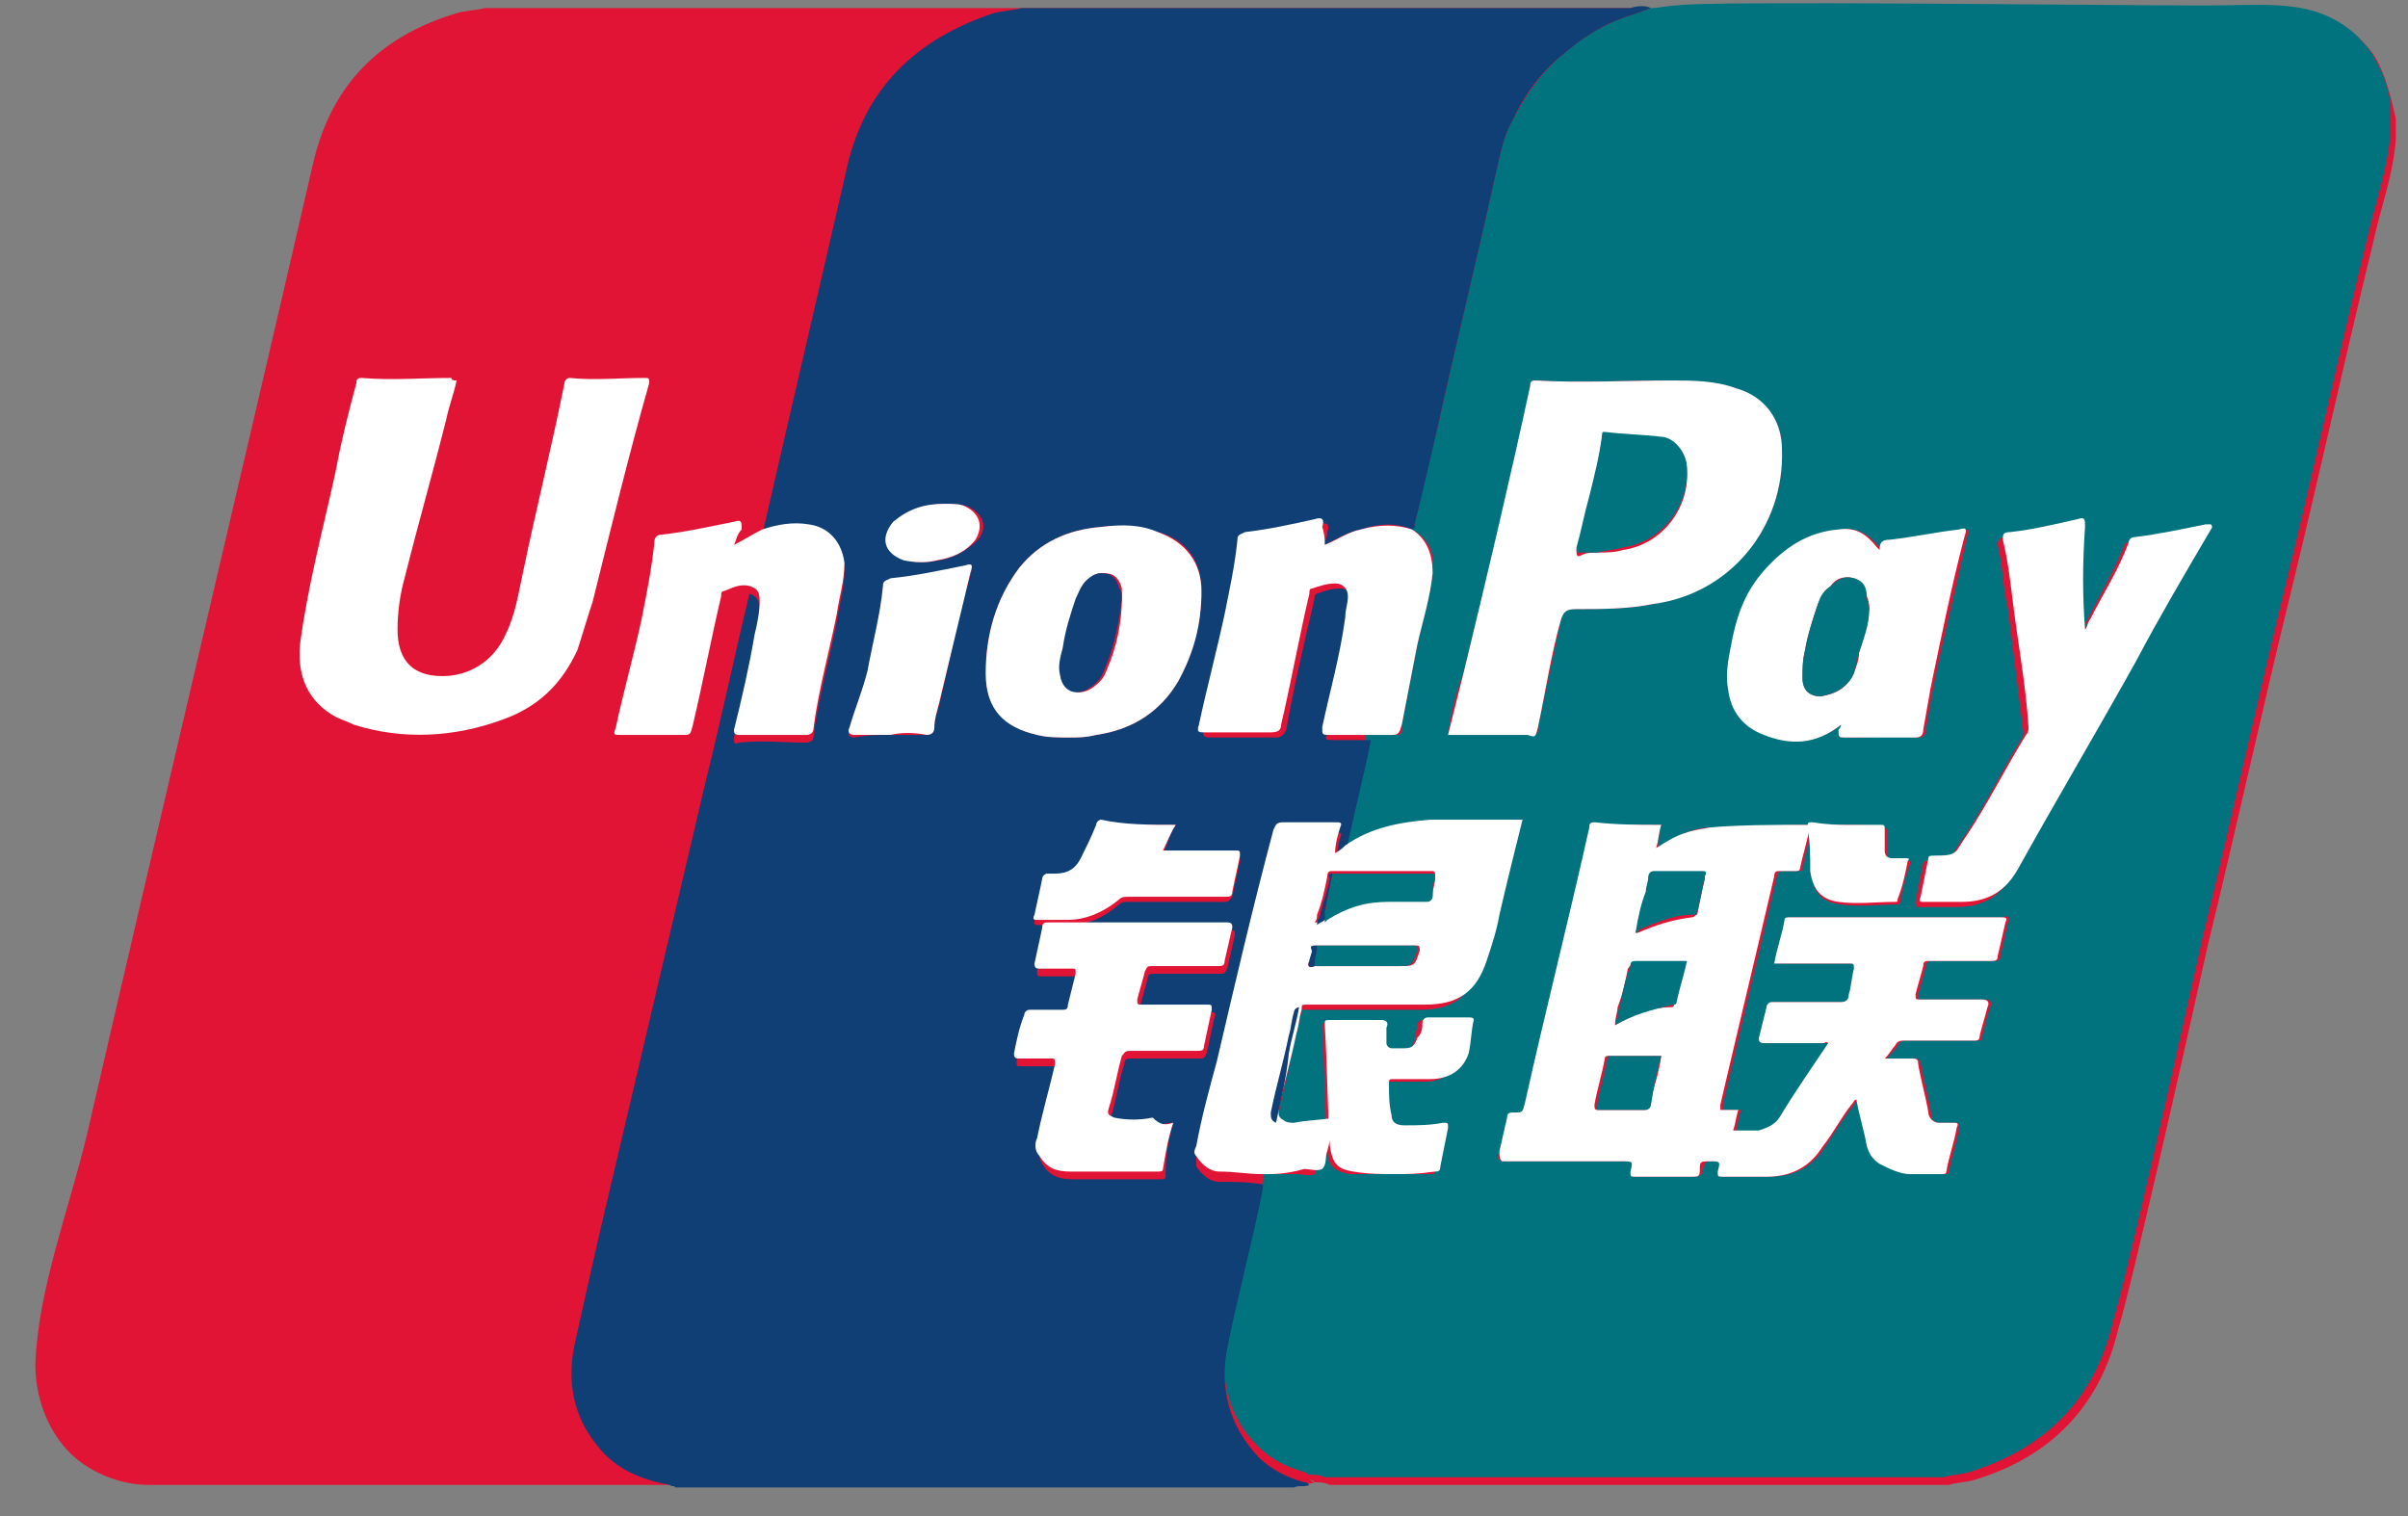 <svg width="54" height="34" viewBox="0 0 54 34" fill="none" xmlns="http://www.w3.org/2000/svg">
<rect x="0" y="0" width="54" height="34" fill="#808080" stroke="none"/>
<path d="M53.324 1.391C53.209 1.16 53.036 0.987 52.863 0.815C51.942 0.008 50.905 0.181 49.523 0.181C47.276 0.181 38.291 0.066 37.657 0.181C37.484 0.181 37.254 0.239 37.081 0.239C36.966 0.181 36.793 0.181 36.62 0.181C36.505 0.181 36.447 0.181 36.332 0.181C32.473 0.181 23.487 0.181 22.969 0.181H10.873C10.643 0.239 10.412 0.239 10.239 0.296C8.511 0.815 7.417 1.909 7.014 3.695C5.343 10.952 3.615 18.21 1.945 25.468C1.542 27.138 0.851 28.924 0.793 30.594C0.793 31.285 1.023 31.976 1.484 32.495C1.945 33.013 2.694 33.301 3.327 33.301C3.731 33.301 4.134 33.301 4.537 33.301H29.132C29.247 33.243 29.363 33.301 29.478 33.243C29.42 33.243 29.42 33.186 29.363 33.186C29.42 33.186 29.42 33.186 29.478 33.243C29.593 33.243 29.708 33.243 29.823 33.301H43.705C43.878 33.243 44.108 33.243 44.281 33.186C46.009 32.667 47.103 31.515 47.507 29.788C47.795 28.866 48.947 23.739 49.523 21.148C50.156 18.555 50.732 15.906 51.366 13.314C51.999 10.722 52.575 8.072 53.209 5.48C53.382 4.674 53.67 3.925 53.727 3.119C53.727 2.946 53.727 2.831 53.727 2.658C53.612 2.139 53.497 1.736 53.324 1.391Z" fill="#E21435"/>
<path d="M53.612 2.485C53.612 2.658 53.612 2.773 53.612 2.946C53.555 3.752 53.267 4.559 53.094 5.307C52.46 7.899 51.884 10.549 51.251 13.141C50.617 15.733 50.041 18.383 49.407 20.975C48.831 23.567 47.679 28.693 47.391 29.615C46.988 31.4 45.836 32.495 44.166 33.013C43.993 33.071 43.763 33.071 43.59 33.128C38.982 33.128 34.316 33.128 29.708 33.128C29.593 33.071 29.478 33.071 29.363 33.071C29.305 33.071 29.305 33.013 29.247 33.013C28.844 32.898 28.499 32.725 28.211 32.437C27.519 31.746 27.347 30.939 27.519 30.018C27.692 29.096 27.923 28.117 28.153 27.195C28.211 26.907 28.326 26.619 28.326 26.331C28.556 26.331 28.844 26.331 29.075 26.331C29.19 26.331 29.42 26.389 29.478 26.331C29.535 26.274 29.535 26.101 29.593 25.928C29.651 25.698 29.708 25.41 29.766 25.18C29.42 25.237 29.132 25.237 28.844 25.295C28.787 25.295 28.671 25.295 28.614 25.237C28.729 24.719 28.844 24.2 28.959 23.682C29.017 23.336 29.132 22.991 29.19 22.645C29.247 22.645 29.305 22.645 29.363 22.645C30.169 22.645 31.033 22.645 31.839 22.645C32.588 22.645 32.934 22.357 33.222 21.666C33.337 21.32 33.395 20.975 33.51 20.629C33.683 19.938 33.855 19.247 34.028 18.498C33.971 18.498 33.913 18.498 33.855 18.498C33.222 18.498 32.588 18.498 31.955 18.498C31.263 18.498 30.63 18.613 30.054 19.074C30.227 18.21 30.457 17.346 30.63 16.482C30.803 16.482 30.975 16.482 31.206 16.482C31.436 16.482 31.436 16.482 31.436 16.252C31.551 15.675 31.667 15.042 31.782 14.466C31.897 13.947 32.07 13.371 32.127 12.853C32.185 12.45 32.07 12.104 31.667 11.874C31.724 11.816 31.724 11.759 31.724 11.759C31.897 11.01 32.07 10.261 32.243 9.57C32.646 7.727 33.107 5.883 33.51 4.04C33.625 3.579 33.683 3.119 33.913 2.715C34.201 2.139 34.604 1.563 35.123 1.16C35.468 0.872 35.814 0.642 36.217 0.469C36.505 0.354 36.735 0.296 37.023 0.181C37.196 0.181 37.427 0.123 37.599 0.123C38.233 0.008 47.219 0.123 49.465 0.123C50.847 0.123 51.884 -0.049 52.806 0.757C52.979 0.93 53.151 1.103 53.267 1.333C53.497 1.736 53.612 2.139 53.612 2.485ZM37.254 18.498C37.254 18.498 37.196 18.498 37.254 18.498C36.735 18.498 36.275 18.498 35.756 18.498C35.699 18.498 35.641 18.555 35.641 18.613C35.18 20.687 34.662 22.703 34.201 24.776C34.143 25.007 34.143 25.007 33.971 25.007C33.855 25.007 33.855 25.007 33.798 25.122C33.74 25.352 33.683 25.64 33.625 25.871C33.567 25.986 33.625 26.044 33.74 26.044C34.662 26.044 35.526 26.044 36.447 26.044C36.678 26.044 36.678 26.044 36.62 26.274C36.62 26.389 36.62 26.389 36.735 26.389C37.139 26.389 37.599 26.389 38.003 26.389C38.118 26.389 38.175 26.331 38.175 26.274C38.233 26.044 38.233 26.044 38.406 26.044C38.636 26.044 38.636 26.044 38.579 26.274C38.521 26.389 38.579 26.389 38.694 26.389C39.039 26.389 39.385 26.389 39.673 26.389C40.249 26.389 40.652 26.159 40.94 25.698C41.171 25.352 41.343 25.064 41.574 24.776C41.574 24.719 41.631 24.719 41.689 24.661C41.747 25.007 41.862 25.352 41.919 25.698C41.977 25.871 42.035 26.044 42.207 26.101C42.438 26.216 42.611 26.331 42.899 26.331C43.129 26.331 43.359 26.331 43.59 26.331C43.647 26.331 43.705 26.331 43.705 26.274C43.763 25.928 43.878 25.64 43.935 25.295C43.935 25.237 43.935 25.18 43.878 25.18C43.763 25.18 43.647 25.18 43.532 25.18C43.359 25.18 43.302 25.122 43.302 24.949C43.244 24.604 43.129 24.2 43.071 23.855C43.071 23.797 43.014 23.739 42.956 23.739C42.783 23.739 42.553 23.739 42.323 23.739C42.38 23.624 42.495 23.567 42.553 23.451C42.611 23.336 42.668 23.336 42.783 23.336C43.302 23.336 43.82 23.336 44.339 23.336C44.454 23.336 44.454 23.336 44.454 23.221C44.511 22.991 44.569 22.76 44.627 22.587C44.684 22.472 44.627 22.415 44.511 22.415C44.051 22.415 43.59 22.415 43.129 22.415C43.014 22.415 43.014 22.415 43.014 22.299C43.071 22.127 43.129 21.896 43.187 21.666C43.187 21.608 43.244 21.551 43.302 21.551C43.763 21.551 44.223 21.551 44.684 21.551C44.799 21.551 44.857 21.551 44.857 21.436C44.915 21.205 44.972 20.917 45.03 20.687C45.087 20.572 45.03 20.514 44.915 20.572C43.935 20.572 43.014 20.572 42.035 20.572C41.401 20.572 40.767 20.572 40.191 20.572C40.134 20.572 40.076 20.572 40.076 20.629C40.019 20.917 39.903 21.263 39.846 21.608C39.903 21.608 39.961 21.608 40.019 21.608C40.537 21.608 40.998 21.608 41.516 21.608C41.631 21.608 41.631 21.666 41.631 21.724C41.574 21.896 41.516 22.069 41.516 22.299C41.516 22.415 41.459 22.472 41.343 22.472C40.825 22.472 40.307 22.472 39.788 22.472C39.731 22.472 39.673 22.472 39.673 22.587C39.615 22.818 39.558 23.048 39.5 23.279C39.5 23.394 39.5 23.394 39.615 23.394C40.076 23.394 40.479 23.394 40.94 23.394C40.998 23.394 40.998 23.394 41.055 23.394C40.71 23.97 40.364 24.546 39.961 25.064C39.846 25.237 39.673 25.295 39.5 25.352C39.327 25.41 39.155 25.352 38.924 25.352C38.982 25.18 38.982 25.064 39.039 24.892C38.867 24.892 38.751 24.892 38.636 24.892C38.636 24.834 38.636 24.834 38.636 24.776C39.039 23.048 39.443 21.378 39.846 19.65C39.846 19.592 39.903 19.535 39.961 19.535C40.076 19.535 40.191 19.535 40.307 19.535C40.364 19.535 40.422 19.535 40.422 19.477C40.479 19.131 40.595 18.786 40.652 18.498C40.595 18.498 40.595 18.498 40.537 18.498C39.846 18.498 39.097 18.555 38.406 18.555C38.06 18.555 37.772 18.671 37.484 18.843C37.427 18.901 37.311 18.959 37.196 19.016C37.196 18.843 37.196 18.671 37.254 18.498ZM32.473 16.482C32.531 16.482 32.531 16.482 32.588 16.482C33.164 16.482 33.683 16.482 34.259 16.482C34.489 16.482 34.489 16.482 34.489 16.309C34.662 15.503 34.835 14.696 35.007 13.89C35.065 13.659 35.123 13.659 35.353 13.659C35.929 13.659 36.505 13.659 37.081 13.544C38.809 13.256 40.019 11.816 39.961 10.088C39.961 9.397 39.558 8.936 38.924 8.706C38.463 8.591 37.945 8.533 37.484 8.533C36.447 8.533 35.411 8.591 34.431 8.533C34.316 8.533 34.316 8.591 34.316 8.648C33.913 10.837 33.337 12.968 32.819 15.1C32.646 15.56 32.531 16.021 32.473 16.482ZM46.758 14.12C46.7 13.371 46.643 12.68 46.643 11.931C46.643 11.759 46.585 11.759 46.47 11.759C45.951 11.874 45.491 11.989 44.972 12.047C44.857 12.047 44.799 12.104 44.799 12.22C44.915 12.68 44.915 13.199 45.03 13.659C45.145 14.581 45.26 15.503 45.375 16.424C45.375 16.482 45.375 16.54 45.318 16.597C44.857 17.346 44.511 18.095 43.993 18.843C43.705 19.247 43.82 19.304 43.244 19.304C43.187 19.304 43.129 19.304 43.129 19.362C43.071 19.65 43.014 19.938 42.956 20.226C42.956 20.284 42.956 20.341 43.014 20.341C43.302 20.341 43.59 20.341 43.878 20.341C44.454 20.341 44.857 20.111 45.145 19.592C46.009 18.037 46.931 16.482 47.795 14.927C48.371 13.947 48.947 12.968 49.465 11.989C49.465 11.931 49.523 11.931 49.465 11.874C49.407 11.816 49.407 11.816 49.35 11.874C48.831 11.989 48.313 12.104 47.737 12.162C47.679 12.162 47.622 12.22 47.622 12.277C47.391 12.853 47.046 13.429 46.758 14.005C46.873 13.947 46.815 14.005 46.758 14.12ZM41.286 16.252C41.286 16.309 41.286 16.309 41.286 16.367C41.228 16.54 41.228 16.54 41.459 16.54C41.977 16.54 42.495 16.482 43.014 16.54C43.129 16.54 43.187 16.482 43.187 16.367C43.244 16.021 43.302 15.675 43.359 15.387C43.59 14.236 43.878 13.141 44.108 12.047C44.166 11.874 44.166 11.874 43.993 11.874C43.475 11.989 42.956 12.047 42.438 12.104C42.265 12.104 42.207 12.162 42.207 12.335L42.15 12.277C41.919 11.989 41.631 11.816 41.286 11.874C40.595 11.931 40.019 12.277 39.615 12.796C39.212 13.256 38.982 13.89 38.867 14.524C38.809 14.812 38.809 15.157 38.809 15.445C38.867 15.963 39.155 16.309 39.615 16.482C40.134 16.655 40.71 16.712 41.286 16.252C41.228 16.252 41.228 16.252 41.286 16.252ZM31.263 26.331C31.551 26.331 31.839 26.331 32.07 26.331C32.185 26.331 32.185 26.331 32.185 26.216C32.243 25.928 32.3 25.64 32.358 25.352C32.358 25.237 32.358 25.237 32.243 25.237C31.955 25.237 31.667 25.295 31.379 25.295C31.206 25.295 31.148 25.237 31.091 25.064C31.091 24.834 31.091 24.604 31.033 24.373C31.033 24.258 31.033 24.258 31.148 24.258C31.436 24.258 31.667 24.258 31.955 24.258C32.358 24.258 32.646 24.027 32.819 23.682C32.934 23.451 32.934 23.163 32.934 22.933C32.934 22.875 32.876 22.875 32.819 22.875C32.531 22.875 32.185 22.875 31.897 22.875C31.839 22.875 31.782 22.933 31.782 22.991C31.782 23.106 31.724 23.221 31.724 23.336C31.667 23.509 31.609 23.567 31.436 23.567C31.321 23.567 31.206 23.567 31.148 23.567C31.091 23.567 31.033 23.567 31.033 23.451C31.033 23.336 31.033 23.221 31.033 23.106C31.033 22.991 31.033 22.933 30.918 22.933C30.515 22.933 30.169 22.933 29.766 22.933C29.651 22.933 29.651 22.933 29.651 23.048C29.708 23.97 29.708 24.834 29.766 25.756C29.766 26.101 29.881 26.274 30.284 26.331C30.687 26.331 30.975 26.331 31.263 26.331ZM41.459 18.498C41.228 18.498 40.998 18.498 40.71 18.498C40.595 18.498 40.595 18.498 40.595 18.613C40.595 18.959 40.595 19.247 40.652 19.592C40.652 19.995 40.825 20.226 41.286 20.284C41.689 20.341 42.15 20.284 42.553 20.284C42.611 20.284 42.611 20.226 42.611 20.226C42.668 19.938 42.726 19.65 42.841 19.362C42.841 19.304 42.841 19.304 42.783 19.304C42.668 19.304 42.611 19.304 42.495 19.304C42.38 19.304 42.323 19.247 42.323 19.131C42.323 18.959 42.323 18.843 42.323 18.671C42.323 18.555 42.265 18.555 42.207 18.555C41.977 18.498 41.689 18.498 41.459 18.498Z" fill="#00737F"/>
<path d="M37.023 0.181C36.735 0.296 36.505 0.354 36.217 0.469C35.814 0.642 35.468 0.872 35.123 1.16C34.604 1.563 34.201 2.082 33.913 2.715C33.682 3.119 33.625 3.579 33.51 4.04C33.106 5.883 32.646 7.726 32.242 9.57C32.07 10.319 31.897 11.067 31.724 11.758C31.724 11.816 31.724 11.874 31.666 11.874C31.263 11.701 30.86 11.758 30.515 11.874C30.227 11.931 29.939 12.104 29.708 12.219C29.708 12.104 29.766 12.046 29.766 11.931C29.823 11.758 29.766 11.701 29.593 11.758C29.075 11.874 28.556 11.931 28.038 12.046C27.922 12.046 27.865 12.104 27.865 12.219C27.807 12.795 27.692 13.371 27.577 13.89C27.404 14.696 27.231 15.56 27.001 16.366C26.943 16.482 27.001 16.539 27.116 16.539C27.634 16.539 28.095 16.539 28.614 16.539C28.729 16.539 28.787 16.482 28.844 16.366C29.017 15.387 29.247 14.408 29.478 13.429C29.478 13.371 29.478 13.314 29.535 13.314C29.708 13.256 29.823 13.198 30.054 13.198C30.227 13.198 30.342 13.314 30.342 13.486C30.342 13.659 30.342 13.774 30.284 13.947C30.169 14.754 29.939 15.618 29.766 16.424C29.708 16.597 29.708 16.597 29.939 16.597C30.227 16.597 30.457 16.597 30.745 16.597C30.572 17.461 30.342 18.325 30.169 19.189C30.111 19.247 30.054 19.304 29.939 19.362C29.996 19.131 29.996 18.959 30.054 18.786C30.111 18.671 30.054 18.671 29.939 18.671C29.535 18.671 29.19 18.671 28.787 18.671C28.671 18.671 28.614 18.728 28.556 18.843C28.153 20.571 27.75 22.299 27.289 24.027C27.116 24.661 26.943 25.294 26.828 25.928C26.828 25.986 26.828 26.101 26.828 26.159C26.943 26.331 27.116 26.504 27.346 26.504C27.692 26.504 27.98 26.504 28.326 26.562C28.326 26.85 27.692 29.326 27.519 30.248C27.346 31.17 27.577 31.976 28.21 32.667C28.498 32.955 28.844 33.128 29.247 33.243C29.305 33.243 29.305 33.243 29.363 33.301C29.247 33.358 29.132 33.301 29.017 33.358C24.409 33.358 19.743 33.358 15.135 33.358C15.135 33.301 15.078 33.358 15.02 33.301C14.386 33.186 13.81 32.955 13.407 32.437C12.831 31.746 12.716 30.939 12.889 30.133C13.119 29.096 13.35 28.059 13.58 27.08C14.329 23.912 15.078 20.686 15.826 17.518C16.172 16.136 16.46 14.754 16.806 13.314C16.979 13.371 17.036 13.486 17.036 13.659C17.036 13.89 16.979 14.178 16.921 14.408C16.806 15.099 16.633 15.848 16.46 16.539C16.46 16.654 16.46 16.712 16.575 16.654C17.094 16.597 17.555 16.654 18.073 16.654C18.188 16.654 18.246 16.597 18.246 16.482C18.361 15.618 18.591 14.811 18.764 13.947C18.822 13.544 18.937 13.198 18.937 12.795C18.937 12.335 18.591 11.989 18.131 11.931C17.785 11.874 17.439 11.989 17.094 12.046C17.094 12.046 17.094 12.046 17.094 11.989C17.727 9.224 18.361 6.517 18.994 3.752C19.398 1.966 20.55 0.872 22.278 0.296C22.508 0.238 22.681 0.238 22.911 0.181C23.43 0.181 32.415 0.181 36.275 0.181C36.39 0.181 36.447 0.181 36.562 0.181C36.735 0.123 36.908 0.123 37.023 0.181ZM24.006 16.539C24.178 16.539 24.351 16.539 24.582 16.482C25.388 16.366 26.022 15.963 26.425 15.272C26.77 14.639 26.943 13.947 26.943 13.256C26.943 12.565 26.598 12.104 25.964 11.931C25.561 11.816 25.1 11.758 24.697 11.816C23.948 11.874 23.314 12.162 22.854 12.738C22.335 13.429 22.105 14.235 22.105 15.099C22.105 15.848 22.508 16.309 23.257 16.482C23.487 16.539 23.718 16.539 24.006 16.539ZM26.31 25.179C26.137 25.179 26.022 25.237 25.907 25.237C25.619 25.294 25.331 25.352 25.043 25.237C24.87 25.179 24.87 25.179 24.927 25.006C25.043 24.603 25.1 24.2 25.215 23.855C25.215 23.739 25.273 23.739 25.388 23.739C25.907 23.739 26.367 23.739 26.886 23.739C27.001 23.739 27.001 23.739 27.058 23.624C27.116 23.336 27.174 23.106 27.231 22.818C27.289 22.703 27.231 22.703 27.116 22.703C26.655 22.703 26.137 22.703 25.676 22.703C25.561 22.703 25.561 22.703 25.561 22.587C25.619 22.357 25.676 22.184 25.734 21.954C25.734 21.838 25.791 21.838 25.907 21.838C26.367 21.838 26.886 21.838 27.346 21.838C27.462 21.838 27.462 21.838 27.519 21.723C27.577 21.493 27.634 21.205 27.692 20.974C27.692 20.859 27.692 20.859 27.577 20.859C27.289 20.859 27.001 20.859 26.713 20.859C25.676 20.859 24.639 20.859 23.602 20.859C23.545 20.859 23.487 20.859 23.43 20.974C23.372 21.262 23.314 21.493 23.257 21.781C23.257 21.896 23.257 21.896 23.372 21.896C23.602 21.896 23.89 21.896 24.121 21.896C24.178 21.896 24.236 21.896 24.178 22.011C24.121 22.242 24.063 22.472 24.006 22.703C24.006 22.76 23.948 22.818 23.89 22.818C23.66 22.818 23.372 22.818 23.142 22.818C23.084 22.818 23.026 22.818 23.026 22.933C22.969 23.221 22.911 23.509 22.796 23.797C22.796 23.912 22.796 23.912 22.911 23.912C23.142 23.912 23.43 23.912 23.66 23.912C23.775 23.912 23.775 23.912 23.718 24.027C23.602 24.603 23.43 25.179 23.314 25.698C23.257 25.87 23.314 25.986 23.372 26.101C23.545 26.389 23.775 26.447 24.063 26.447C24.697 26.447 25.388 26.447 26.022 26.447C26.079 26.447 26.137 26.447 26.137 26.389C26.137 25.928 26.195 25.582 26.31 25.179ZM19.974 16.482C20.262 16.482 20.492 16.482 20.78 16.482C20.895 16.482 20.953 16.424 20.953 16.309C20.953 16.136 21.011 15.963 21.068 15.79C21.299 14.811 21.471 13.832 21.759 12.911C21.817 12.738 21.759 12.738 21.644 12.738C21.126 12.853 20.55 12.911 19.974 13.026C19.858 13.026 19.858 13.083 19.801 13.198C19.743 13.832 19.57 14.466 19.455 15.099C19.34 15.502 19.167 15.906 19.052 16.366C18.994 16.482 19.052 16.539 19.167 16.539C19.455 16.482 19.686 16.482 19.974 16.482ZM26.367 18.498C25.791 18.498 25.273 18.498 24.697 18.498C24.639 18.498 24.639 18.555 24.582 18.613C24.466 18.843 24.351 19.074 24.236 19.362C24.121 19.592 23.948 19.765 23.66 19.707C23.602 19.707 23.545 19.707 23.487 19.707C23.43 19.707 23.372 19.707 23.372 19.823C23.314 20.11 23.257 20.341 23.199 20.629C23.199 20.744 23.199 20.744 23.257 20.744C23.487 20.744 23.718 20.744 23.948 20.744C24.409 20.744 24.755 20.571 25.1 20.283C25.158 20.226 25.215 20.226 25.331 20.226C26.022 20.226 26.713 20.226 27.462 20.226C27.577 20.226 27.577 20.168 27.634 20.11C27.692 19.823 27.75 19.592 27.807 19.304C27.807 19.189 27.807 19.189 27.692 19.189C27.404 19.189 27.116 19.189 26.77 19.189C26.54 19.189 26.31 19.189 26.079 19.189C26.195 18.843 26.252 18.671 26.367 18.498ZM21.183 11.298C20.78 11.298 20.377 11.413 20.089 11.701C19.743 12.046 19.858 12.392 20.319 12.565C20.55 12.623 20.78 12.623 21.068 12.565C21.414 12.507 21.702 12.335 21.932 12.104C22.163 11.816 22.047 11.528 21.702 11.355C21.471 11.298 21.299 11.298 21.183 11.298Z" fill="#0F3F75"/>
<path d="M37.254 18.498C37.196 18.671 37.196 18.844 37.139 19.016C37.254 18.959 37.311 18.901 37.427 18.844C37.715 18.671 38.003 18.613 38.348 18.556C39.039 18.498 39.788 18.498 40.479 18.498C40.479 18.498 40.537 18.498 40.595 18.498C40.537 18.844 40.422 19.189 40.364 19.477C40.364 19.535 40.307 19.535 40.249 19.535C40.134 19.535 40.019 19.535 39.903 19.535C39.846 19.535 39.788 19.535 39.788 19.65C39.385 21.378 38.982 23.048 38.579 24.776C38.579 24.834 38.579 24.834 38.579 24.892C38.694 24.892 38.867 24.892 38.982 24.892C38.924 25.064 38.924 25.18 38.867 25.352C39.039 25.352 39.27 25.352 39.443 25.352C39.615 25.295 39.788 25.237 39.903 25.064C40.249 24.488 40.652 23.912 40.998 23.394C40.94 23.336 40.94 23.394 40.883 23.394C40.422 23.394 40.019 23.394 39.558 23.394C39.443 23.394 39.443 23.336 39.443 23.279C39.5 23.048 39.558 22.818 39.615 22.588C39.615 22.53 39.673 22.472 39.731 22.472C40.249 22.472 40.767 22.472 41.286 22.472C41.401 22.472 41.459 22.415 41.459 22.3C41.516 22.127 41.516 21.954 41.574 21.724C41.574 21.608 41.574 21.608 41.459 21.608C40.94 21.608 40.479 21.608 39.961 21.608C39.903 21.608 39.846 21.608 39.788 21.608C39.846 21.263 39.961 20.975 40.019 20.629C40.019 20.572 40.076 20.572 40.134 20.572C40.767 20.572 41.401 20.572 41.977 20.572C42.956 20.572 43.878 20.572 44.857 20.572C44.972 20.572 45.03 20.572 44.972 20.687C44.915 20.917 44.857 21.205 44.799 21.436C44.799 21.551 44.742 21.551 44.627 21.551C44.166 21.551 43.705 21.551 43.244 21.551C43.129 21.551 43.129 21.608 43.129 21.666C43.071 21.896 43.014 22.069 42.956 22.3C42.956 22.415 42.956 22.415 43.071 22.415C43.532 22.415 43.993 22.415 44.454 22.415C44.569 22.415 44.627 22.472 44.569 22.588C44.511 22.818 44.454 22.991 44.396 23.221C44.396 23.336 44.339 23.336 44.281 23.336C43.763 23.336 43.244 23.336 42.726 23.336C42.611 23.336 42.553 23.336 42.495 23.452C42.438 23.509 42.38 23.624 42.265 23.74C42.495 23.74 42.668 23.74 42.899 23.74C43.014 23.74 43.014 23.797 43.014 23.855C43.071 24.2 43.187 24.604 43.244 24.949C43.244 25.064 43.359 25.18 43.475 25.18C43.59 25.18 43.705 25.18 43.82 25.18C43.878 25.18 43.935 25.18 43.878 25.295C43.82 25.64 43.705 25.928 43.647 26.274C43.647 26.332 43.59 26.332 43.532 26.332C43.302 26.332 43.071 26.332 42.841 26.332C42.611 26.332 42.38 26.216 42.15 26.101C41.977 25.986 41.919 25.871 41.862 25.698C41.804 25.352 41.689 25.007 41.631 24.661C41.574 24.661 41.574 24.719 41.516 24.776C41.286 25.064 41.113 25.41 40.883 25.698C40.595 26.159 40.191 26.389 39.615 26.389C39.27 26.389 38.924 26.389 38.636 26.389C38.521 26.389 38.521 26.389 38.521 26.274C38.579 26.044 38.579 26.044 38.348 26.044C38.118 26.044 38.118 26.044 38.118 26.274C38.118 26.389 38.06 26.389 37.945 26.389C37.542 26.389 37.081 26.389 36.678 26.389C36.563 26.389 36.563 26.389 36.563 26.274C36.62 26.044 36.62 26.044 36.39 26.044C35.468 26.044 34.604 26.044 33.683 26.044C33.625 25.986 33.625 25.928 33.625 25.813C33.683 25.583 33.74 25.295 33.798 25.064C33.798 24.949 33.855 24.949 33.971 24.949C34.143 24.949 34.143 24.949 34.201 24.719C34.662 22.645 35.18 20.629 35.641 18.556C35.641 18.498 35.641 18.44 35.756 18.44C36.275 18.498 36.735 18.498 37.254 18.498C37.254 18.498 37.196 18.498 37.254 18.498ZM37.254 23.682C36.851 23.682 36.447 23.682 36.044 23.682C35.987 23.682 35.987 23.74 35.987 23.74C35.929 24.085 35.814 24.431 35.756 24.776C35.756 24.834 35.756 24.892 35.814 24.892C36.159 24.892 36.505 24.892 36.851 24.892C36.908 24.892 36.966 24.892 36.966 24.776C37.081 24.431 37.196 24.085 37.254 23.682ZM36.217 22.991C36.62 22.76 37.023 22.588 37.484 22.588C37.542 22.588 37.542 22.53 37.542 22.53C37.599 22.242 37.657 21.896 37.772 21.608C37.369 21.608 36.966 21.608 36.62 21.608C36.563 21.608 36.563 21.666 36.505 21.724C36.447 22.012 36.39 22.3 36.275 22.588C36.275 22.703 36.217 22.818 36.217 22.991ZM36.678 20.917C36.735 20.917 36.735 20.917 36.735 20.917C37.139 20.744 37.484 20.629 37.945 20.572C38.003 20.572 38.003 20.514 38.06 20.514C38.118 20.226 38.175 19.938 38.233 19.708C38.233 19.65 38.233 19.592 38.175 19.592C37.83 19.592 37.484 19.592 37.081 19.592C37.023 19.592 36.966 19.592 36.966 19.708C36.966 19.823 36.908 19.938 36.908 20.053C36.851 20.284 36.793 20.572 36.678 20.917Z" fill="white"/>
<path d="M32.473 16.482C32.588 16.021 32.703 15.56 32.819 15.1C33.337 12.968 33.855 10.78 34.316 8.648C34.316 8.591 34.316 8.533 34.431 8.533C35.468 8.591 36.505 8.533 37.484 8.533C37.945 8.533 38.463 8.533 38.924 8.706C39.558 8.879 39.961 9.397 39.961 10.088C40.019 11.816 38.809 13.314 37.081 13.544C36.505 13.66 35.929 13.66 35.353 13.66C35.123 13.66 35.065 13.717 35.007 13.89C34.777 14.696 34.662 15.503 34.489 16.309C34.431 16.54 34.431 16.54 34.259 16.482C33.683 16.482 33.164 16.482 32.588 16.482C32.531 16.482 32.473 16.482 32.473 16.482ZM35.814 12.392C35.987 12.392 36.217 12.392 36.39 12.335C37.254 12.22 37.887 11.413 37.83 10.549C37.83 10.204 37.599 9.858 37.311 9.858C36.851 9.8 36.447 9.743 35.987 9.743C35.929 9.743 35.929 9.743 35.929 9.8C35.871 10.261 35.756 10.722 35.641 11.183C35.583 11.586 35.468 11.932 35.353 12.335C35.353 12.45 35.353 12.508 35.468 12.45C35.583 12.392 35.699 12.392 35.814 12.392Z" fill="white"/>
<path d="M28.326 26.332C27.98 26.332 27.692 26.274 27.347 26.274C27.116 26.274 26.943 26.101 26.828 25.928C26.771 25.871 26.771 25.813 26.828 25.698C26.943 25.064 27.116 24.431 27.289 23.797C27.692 22.069 28.095 20.341 28.556 18.613C28.614 18.498 28.614 18.44 28.787 18.44C29.19 18.44 29.535 18.44 29.939 18.44C30.054 18.44 30.111 18.44 30.054 18.556C29.996 18.728 29.939 18.959 29.939 19.132C30.054 19.074 30.111 19.016 30.169 18.959C30.745 18.556 31.379 18.44 32.07 18.383C32.703 18.383 33.337 18.383 33.971 18.383C34.028 18.383 34.086 18.383 34.143 18.383C33.971 19.074 33.798 19.765 33.625 20.514C33.567 20.86 33.452 21.205 33.337 21.551C33.107 22.242 32.703 22.53 31.955 22.53C31.148 22.53 30.284 22.53 29.478 22.53C29.42 22.53 29.363 22.53 29.305 22.53C29.19 22.53 29.19 22.53 29.19 22.645C29.132 22.818 29.132 22.991 29.075 23.164C28.959 23.74 28.787 24.316 28.671 24.892C28.671 25.007 28.671 25.064 28.787 25.122C28.844 25.18 28.959 25.18 29.017 25.18C29.305 25.122 29.593 25.122 29.939 25.064C29.881 25.352 29.823 25.583 29.766 25.813C29.708 25.928 29.766 26.101 29.651 26.216C29.535 26.274 29.363 26.216 29.247 26.216C28.844 26.332 28.556 26.332 28.326 26.332ZM29.535 21.205C29.42 21.205 29.42 21.205 29.42 21.32C29.42 21.378 29.42 21.493 29.363 21.551C29.305 21.666 29.363 21.724 29.478 21.666C30.111 21.666 30.745 21.666 31.379 21.666C31.724 21.666 31.724 21.666 31.839 21.32C31.839 21.263 31.839 21.205 31.782 21.205C30.975 21.205 30.227 21.205 29.535 21.205ZM29.708 20.629C29.708 20.629 29.766 20.629 29.766 20.572C30.169 20.341 30.63 20.168 31.148 20.168C31.436 20.168 31.724 20.168 32.012 20.168C32.07 20.168 32.127 20.168 32.127 20.053C32.127 19.938 32.185 19.823 32.185 19.65C32.185 19.592 32.185 19.535 32.127 19.535C31.379 19.535 30.63 19.535 29.881 19.535C29.823 19.535 29.766 19.535 29.766 19.65C29.708 19.938 29.651 20.226 29.535 20.514C29.535 20.572 29.535 20.629 29.478 20.687C29.593 20.687 29.651 20.629 29.708 20.629Z" fill="white"/>
<path d="M46.758 14.12C46.815 14.063 46.815 13.948 46.873 13.89C47.161 13.314 47.507 12.796 47.737 12.162C47.737 12.104 47.794 12.047 47.852 12.047C48.37 11.989 48.889 11.874 49.465 11.759C49.523 11.759 49.523 11.759 49.58 11.759C49.638 11.816 49.58 11.874 49.58 11.874C49.004 12.853 48.428 13.832 47.91 14.812C47.046 16.367 46.124 17.922 45.26 19.477C44.972 19.996 44.569 20.226 43.993 20.226C43.705 20.226 43.417 20.226 43.129 20.226C43.071 20.226 43.014 20.226 43.071 20.111C43.129 19.823 43.187 19.535 43.244 19.247C43.244 19.189 43.302 19.189 43.359 19.189C43.935 19.189 43.82 19.132 44.108 18.729C44.569 18.037 44.972 17.231 45.433 16.482C45.49 16.424 45.49 16.367 45.49 16.309C45.433 15.388 45.26 14.466 45.145 13.544C45.087 13.084 45.03 12.565 44.914 12.104C44.914 11.989 44.914 11.932 45.087 11.932C45.606 11.874 46.066 11.759 46.585 11.644C46.758 11.586 46.758 11.644 46.758 11.816C46.7 12.623 46.7 13.372 46.758 14.12Z" fill="white"/>
<path d="M41.286 16.252C41.228 16.252 41.228 16.252 41.286 16.252C40.71 16.712 40.134 16.712 39.558 16.482C39.097 16.309 38.809 15.964 38.751 15.445C38.694 15.157 38.751 14.812 38.809 14.524C38.924 13.89 39.097 13.314 39.558 12.796C40.019 12.277 40.537 11.932 41.228 11.874C41.631 11.816 41.862 11.989 42.092 12.277L42.15 12.335C42.15 12.162 42.207 12.104 42.38 12.104C42.899 12.047 43.417 11.932 43.935 11.874C44.108 11.816 44.108 11.874 44.051 12.047C43.763 13.141 43.532 14.293 43.302 15.388C43.244 15.733 43.187 16.021 43.129 16.367C43.129 16.482 43.071 16.54 42.956 16.54C42.438 16.54 41.919 16.54 41.401 16.54C41.228 16.54 41.228 16.54 41.228 16.367C41.286 16.309 41.286 16.252 41.286 16.252ZM41.919 13.66C41.919 13.602 41.919 13.487 41.862 13.372C41.804 13.199 41.747 13.026 41.574 12.969C41.343 12.911 41.171 12.969 41.055 13.141C40.94 13.257 40.883 13.429 40.767 13.544C40.652 13.89 40.537 14.236 40.479 14.581C40.422 14.812 40.422 14.985 40.422 15.215C40.422 15.445 40.595 15.618 40.825 15.618C41.171 15.56 41.401 15.445 41.574 15.1C41.631 14.927 41.689 14.812 41.689 14.639C41.804 14.293 41.862 14.005 41.919 13.66Z" fill="white"/>
<path d="M29.708 12.22C29.996 12.104 30.227 11.932 30.515 11.874C30.918 11.759 31.321 11.759 31.667 11.874C32.012 12.104 32.127 12.45 32.127 12.853C32.07 13.429 31.897 13.948 31.782 14.466C31.667 15.042 31.551 15.676 31.436 16.252C31.379 16.424 31.379 16.482 31.206 16.482C31.033 16.482 30.86 16.482 30.63 16.482C30.342 16.482 30.111 16.482 29.823 16.482C29.651 16.482 29.651 16.482 29.651 16.309C29.823 15.503 30.054 14.697 30.169 13.832C30.169 13.66 30.227 13.544 30.227 13.372C30.227 13.199 30.111 13.084 29.939 13.084C29.766 13.084 29.593 13.141 29.42 13.199C29.363 13.199 29.363 13.257 29.363 13.314C29.132 14.293 28.959 15.273 28.729 16.252C28.729 16.367 28.671 16.424 28.499 16.424C27.98 16.424 27.519 16.424 27.001 16.424C26.886 16.424 26.828 16.424 26.886 16.252C27.059 15.445 27.289 14.581 27.462 13.775C27.577 13.199 27.692 12.681 27.75 12.104C27.75 11.989 27.807 11.989 27.923 11.932C28.441 11.874 28.959 11.759 29.478 11.644C29.651 11.586 29.708 11.644 29.651 11.816C29.708 11.989 29.708 12.104 29.708 12.22C29.651 12.22 29.651 12.22 29.708 12.22C29.651 12.22 29.651 12.22 29.708 12.22Z" fill="white"/>
<path d="M31.263 26.331C30.975 26.331 30.687 26.331 30.342 26.273C29.996 26.216 29.881 26.101 29.823 25.697C29.766 24.776 29.766 23.912 29.708 22.99C29.708 22.875 29.708 22.875 29.823 22.875C30.227 22.875 30.572 22.875 30.975 22.875C31.091 22.875 31.148 22.933 31.091 23.048C31.091 23.163 31.091 23.278 31.091 23.393C31.091 23.451 31.148 23.509 31.206 23.509C31.321 23.509 31.436 23.509 31.494 23.509C31.667 23.509 31.724 23.451 31.782 23.278C31.897 23.163 31.897 23.048 31.897 22.933C31.897 22.875 31.955 22.817 32.012 22.817C32.3 22.817 32.646 22.817 32.934 22.817C32.991 22.817 33.049 22.817 33.049 22.875C32.991 23.105 32.991 23.393 32.934 23.624C32.819 23.969 32.531 24.2 32.07 24.2C31.782 24.2 31.551 24.2 31.263 24.2C31.148 24.2 31.148 24.2 31.148 24.315C31.148 24.545 31.148 24.776 31.206 25.006C31.206 25.179 31.321 25.237 31.494 25.237C31.782 25.237 32.07 25.237 32.358 25.179C32.473 25.179 32.473 25.179 32.473 25.294C32.415 25.582 32.358 25.87 32.3 26.158C32.3 26.273 32.243 26.273 32.185 26.273C31.782 26.331 31.551 26.331 31.263 26.331Z" fill="white"/>
<path d="M41.459 18.498C41.689 18.498 41.919 18.498 42.15 18.498C42.265 18.498 42.265 18.498 42.265 18.613C42.265 18.786 42.265 18.901 42.265 19.074C42.265 19.189 42.323 19.247 42.438 19.247C42.553 19.247 42.611 19.247 42.726 19.247C42.783 19.247 42.841 19.247 42.783 19.304C42.726 19.592 42.668 19.88 42.553 20.168C42.553 20.226 42.553 20.226 42.495 20.226C42.092 20.226 41.631 20.284 41.228 20.226C40.825 20.168 40.652 19.938 40.595 19.535C40.595 19.189 40.595 18.901 40.537 18.556C40.537 18.44 40.537 18.44 40.652 18.44C40.998 18.498 41.228 18.498 41.459 18.498Z" fill="white"/>
<path d="M28.614 25.18C28.498 25.122 28.498 25.065 28.498 24.95C28.614 24.373 28.787 23.797 28.902 23.221C28.959 23.049 28.959 22.876 29.017 22.703C29.017 22.645 29.075 22.588 29.132 22.588C29.075 22.933 28.959 23.279 28.902 23.625C28.844 24.201 28.729 24.662 28.614 25.18Z" fill="#0F3F75"/>
<path d="M16.46 12.22C16.691 12.104 16.863 11.989 17.094 11.874C17.439 11.759 17.785 11.701 18.131 11.759C18.591 11.816 18.879 12.162 18.937 12.623C18.937 13.026 18.822 13.372 18.764 13.775C18.591 14.639 18.361 15.445 18.246 16.309C18.246 16.424 18.188 16.482 18.073 16.482C17.555 16.482 17.094 16.482 16.575 16.482C16.46 16.482 16.46 16.424 16.46 16.367C16.633 15.676 16.806 14.927 16.921 14.236C16.979 14.005 17.036 13.717 17.036 13.487C17.036 13.257 16.979 13.199 16.806 13.141C16.575 13.084 16.403 13.199 16.23 13.257C16.172 13.257 16.172 13.314 16.172 13.372C15.942 14.351 15.769 15.273 15.539 16.252C15.481 16.482 15.481 16.482 15.308 16.482C14.847 16.482 14.387 16.482 13.926 16.482C13.753 16.482 13.753 16.482 13.811 16.309C13.983 15.503 14.214 14.697 14.387 13.89C14.502 13.314 14.617 12.738 14.675 12.162C14.675 12.047 14.732 11.989 14.847 11.989C15.366 11.932 15.884 11.816 16.46 11.701C16.633 11.644 16.633 11.701 16.633 11.874C16.518 11.989 16.518 12.104 16.46 12.22Z" fill="white"/>
<path d="M24.006 16.54C23.718 16.54 23.487 16.54 23.257 16.482C22.508 16.309 22.105 15.906 22.105 15.1C22.105 14.236 22.335 13.43 22.854 12.738C23.315 12.162 23.948 11.874 24.697 11.817C25.158 11.759 25.561 11.759 25.964 11.932C26.598 12.162 26.943 12.623 26.943 13.257C26.943 14.005 26.771 14.639 26.425 15.273C26.022 15.964 25.388 16.367 24.582 16.482C24.351 16.54 24.179 16.54 24.006 16.54ZM25.158 13.43C25.158 13.314 25.158 13.257 25.158 13.199C25.1 12.969 24.985 12.854 24.755 12.854C24.582 12.854 24.467 12.911 24.409 13.026C24.294 13.142 24.236 13.257 24.179 13.43C24.006 13.775 23.948 14.178 23.891 14.524C23.833 14.754 23.833 14.927 23.833 15.158C23.891 15.503 24.179 15.618 24.467 15.445C24.639 15.33 24.755 15.215 24.812 15.042C25.043 14.524 25.158 13.948 25.158 13.43Z" fill="white"/>
<path d="M26.31 25.179C26.195 25.525 26.137 25.87 26.079 26.216C26.079 26.274 26.022 26.274 25.964 26.274C25.331 26.274 24.639 26.274 24.006 26.274C23.718 26.274 23.487 26.216 23.315 25.928C23.199 25.813 23.199 25.64 23.257 25.525C23.372 24.949 23.545 24.373 23.66 23.855C23.66 23.797 23.66 23.739 23.603 23.739C23.372 23.739 23.084 23.739 22.854 23.739C22.796 23.739 22.739 23.739 22.739 23.624C22.796 23.336 22.854 23.048 22.969 22.76C22.969 22.703 23.027 22.645 23.084 22.645C23.315 22.645 23.603 22.645 23.833 22.645C23.891 22.645 23.948 22.645 23.948 22.53C24.006 22.299 24.063 22.069 24.121 21.838C24.121 21.723 24.121 21.723 24.063 21.723C23.833 21.723 23.545 21.723 23.315 21.723C23.257 21.723 23.199 21.723 23.199 21.608C23.257 21.32 23.315 21.09 23.372 20.802C23.372 20.686 23.43 20.686 23.545 20.686C24.582 20.686 25.619 20.686 26.655 20.686C26.943 20.686 27.231 20.686 27.519 20.686C27.635 20.686 27.635 20.744 27.635 20.802C27.577 21.032 27.519 21.32 27.462 21.55C27.462 21.666 27.404 21.666 27.289 21.666C26.828 21.666 26.31 21.666 25.849 21.666C25.734 21.666 25.734 21.666 25.676 21.781C25.619 22.011 25.561 22.184 25.503 22.415C25.503 22.53 25.503 22.53 25.619 22.53C26.079 22.53 26.598 22.53 27.059 22.53C27.174 22.53 27.174 22.53 27.174 22.645C27.116 22.933 27.059 23.163 27.001 23.451C27.001 23.567 26.943 23.567 26.828 23.567C26.31 23.567 25.849 23.567 25.331 23.567C25.215 23.567 25.215 23.624 25.158 23.682C25.043 24.085 24.985 24.488 24.87 24.834C24.812 25.006 24.87 25.006 24.985 25.064C25.273 25.122 25.561 25.122 25.849 25.064C26.022 25.237 26.137 25.237 26.31 25.179Z" fill="white"/>
<path d="M19.974 16.481C19.686 16.481 19.455 16.481 19.167 16.481C19.052 16.481 18.994 16.424 19.052 16.309C19.167 15.905 19.34 15.502 19.455 15.041C19.57 14.408 19.743 13.774 19.801 13.141C19.801 13.025 19.858 13.025 19.974 12.968C20.55 12.91 21.068 12.795 21.644 12.68C21.817 12.622 21.817 12.68 21.759 12.853C21.529 13.832 21.299 14.753 21.068 15.733C21.011 15.963 20.953 16.136 20.953 16.309C20.953 16.424 20.895 16.481 20.78 16.481C20.492 16.424 20.204 16.424 19.974 16.481Z" fill="white"/>
<path d="M26.367 18.498C26.252 18.671 26.195 18.844 26.079 19.074C26.31 19.074 26.54 19.074 26.771 19.074C27.059 19.074 27.347 19.074 27.692 19.074C27.807 19.074 27.807 19.074 27.807 19.189C27.75 19.477 27.692 19.708 27.635 19.996C27.635 20.111 27.577 20.111 27.462 20.111C26.771 20.111 26.079 20.111 25.331 20.111C25.215 20.111 25.158 20.111 25.1 20.168C24.755 20.456 24.351 20.629 23.948 20.629C23.718 20.629 23.487 20.629 23.257 20.629C23.199 20.629 23.142 20.629 23.199 20.514C23.257 20.226 23.315 19.996 23.372 19.708C23.372 19.65 23.43 19.592 23.487 19.592C23.545 19.592 23.603 19.592 23.66 19.592C23.948 19.592 24.121 19.477 24.236 19.247C24.351 19.016 24.467 18.786 24.582 18.498C24.582 18.44 24.639 18.383 24.697 18.383C25.215 18.498 25.791 18.498 26.367 18.498Z" fill="white"/>
<path d="M21.183 11.298C21.356 11.298 21.529 11.298 21.644 11.355C21.99 11.528 22.047 11.816 21.875 12.104C21.644 12.392 21.356 12.508 21.011 12.565C20.78 12.623 20.55 12.623 20.262 12.565C19.801 12.392 19.743 12.047 20.031 11.701C20.377 11.413 20.723 11.298 21.183 11.298Z" fill="white"/>
<path d="M10.239 8.533C10.182 8.821 10.067 9.109 10.009 9.397C9.721 10.549 9.375 11.759 9.087 12.911C8.972 13.314 8.915 13.717 8.915 14.12C8.915 14.812 9.26 15.215 10.067 15.157C10.643 15.1 11.103 14.754 11.334 14.236C11.564 13.775 11.622 13.314 11.737 12.796C12.025 11.413 12.371 10.031 12.659 8.591C12.659 8.533 12.716 8.476 12.774 8.476C13.35 8.533 13.868 8.476 14.444 8.476C14.559 8.476 14.559 8.476 14.559 8.591C14.099 10.204 13.695 11.874 13.292 13.487C13.177 13.832 13.062 14.236 12.947 14.581C12.601 15.33 12.083 15.848 11.276 16.136C10.182 16.54 9.03 16.597 7.935 16.252C7.82 16.194 7.647 16.136 7.532 16.079C6.899 15.733 6.668 15.157 6.726 14.466C6.899 13.141 7.244 11.874 7.532 10.549C7.647 9.916 7.82 9.224 7.993 8.591C7.993 8.533 7.993 8.476 8.108 8.476C8.799 8.533 9.433 8.476 10.124 8.476C10.124 8.533 10.182 8.533 10.239 8.533Z" fill="white"/>
<path d="M37.254 23.682C37.139 24.085 37.081 24.43 37.023 24.776C37.023 24.834 36.966 24.891 36.908 24.891C36.563 24.891 36.217 24.891 35.871 24.891C35.814 24.891 35.756 24.891 35.814 24.776C35.871 24.43 35.987 24.085 36.044 23.739C36.044 23.682 36.044 23.682 36.102 23.682C36.505 23.682 36.851 23.682 37.254 23.682Z" fill="#00737F"/>
<path d="M36.217 22.991C36.275 22.818 36.275 22.703 36.332 22.53C36.39 22.242 36.447 21.954 36.563 21.666C36.563 21.608 36.563 21.551 36.678 21.551C37.081 21.551 37.427 21.551 37.83 21.551C37.772 21.839 37.657 22.184 37.599 22.472C37.599 22.53 37.542 22.53 37.542 22.53C37.023 22.645 36.62 22.76 36.217 22.991Z" fill="#00737F"/>
<path d="M36.678 20.918C36.735 20.572 36.793 20.284 36.908 19.996C36.908 19.881 36.966 19.766 36.966 19.65C36.966 19.593 37.023 19.535 37.081 19.535C37.427 19.535 37.772 19.535 38.175 19.535C38.233 19.535 38.291 19.535 38.233 19.65C38.175 19.938 38.118 20.226 38.06 20.457C38.06 20.514 38.003 20.514 37.945 20.514C37.542 20.514 37.139 20.687 36.735 20.86C36.735 20.918 36.735 20.918 36.678 20.918Z" fill="#00737F"/>
<path d="M35.814 12.393C35.699 12.393 35.583 12.393 35.468 12.393C35.353 12.393 35.353 12.393 35.353 12.277C35.468 11.874 35.526 11.529 35.641 11.126C35.756 10.665 35.871 10.204 35.929 9.743C35.929 9.686 35.929 9.686 35.987 9.686C36.447 9.743 36.851 9.743 37.311 9.801C37.599 9.858 37.83 10.204 37.83 10.492C37.887 11.356 37.254 12.162 36.39 12.277C36.217 12.335 36.044 12.335 35.814 12.393Z" fill="#00737F"/>
<path d="M29.881 19.592C30.63 19.592 31.379 19.592 32.127 19.592C32.185 19.592 32.185 19.649 32.185 19.707C32.127 19.822 32.127 19.937 32.127 20.11C32.127 20.168 32.07 20.225 32.012 20.225C31.724 20.225 31.436 20.225 31.148 20.225C30.63 20.225 30.227 20.341 29.766 20.629L29.708 20.686C29.708 20.629 29.708 20.571 29.708 20.513C29.766 20.168 29.823 19.88 29.881 19.592Z" fill="#00737F"/>
<path d="M29.535 21.205C30.284 21.205 30.975 21.205 31.724 21.205C31.782 21.205 31.782 21.263 31.782 21.32C31.667 21.666 31.667 21.666 31.321 21.666C30.687 21.666 30.054 21.666 29.42 21.666C29.478 21.551 29.478 21.378 29.535 21.205Z" fill="#00737F"/>
<path d="M29.881 19.592C29.823 19.88 29.766 20.168 29.708 20.456C29.708 20.513 29.708 20.571 29.708 20.629C29.651 20.686 29.593 20.686 29.535 20.744C29.535 20.686 29.535 20.629 29.593 20.571C29.651 20.283 29.766 19.995 29.823 19.707C29.766 19.592 29.823 19.592 29.881 19.592Z" fill="#0F3F75"/>
<path d="M29.535 21.205C29.535 21.378 29.478 21.493 29.478 21.666C29.363 21.724 29.305 21.666 29.363 21.551C29.363 21.493 29.42 21.378 29.42 21.32C29.363 21.205 29.42 21.205 29.535 21.205Z" fill="#0F3F75"/>
<path d="M41.919 13.659C41.919 14.005 41.804 14.293 41.689 14.638C41.631 14.811 41.631 14.926 41.574 15.099C41.459 15.387 41.171 15.56 40.825 15.617C40.595 15.617 40.422 15.502 40.422 15.214C40.422 14.984 40.422 14.811 40.479 14.581C40.537 14.235 40.652 13.889 40.767 13.544C40.825 13.371 40.883 13.256 41.055 13.141C41.228 12.968 41.401 12.91 41.574 12.968C41.804 13.025 41.862 13.198 41.862 13.371C41.862 13.486 41.919 13.544 41.919 13.659Z" fill="#00737F"/>
<path d="M25.158 13.43C25.1 13.948 24.985 14.524 24.755 15.042C24.697 15.215 24.582 15.33 24.409 15.445C24.121 15.618 23.833 15.503 23.775 15.158C23.718 14.927 23.775 14.754 23.833 14.524C23.891 14.121 24.006 13.775 24.121 13.43C24.179 13.314 24.236 13.142 24.351 13.026C24.467 12.911 24.582 12.854 24.697 12.854C24.927 12.854 25.043 12.969 25.1 13.199C25.158 13.257 25.158 13.314 25.158 13.43Z" fill="#0F3F75"/>
</svg>

